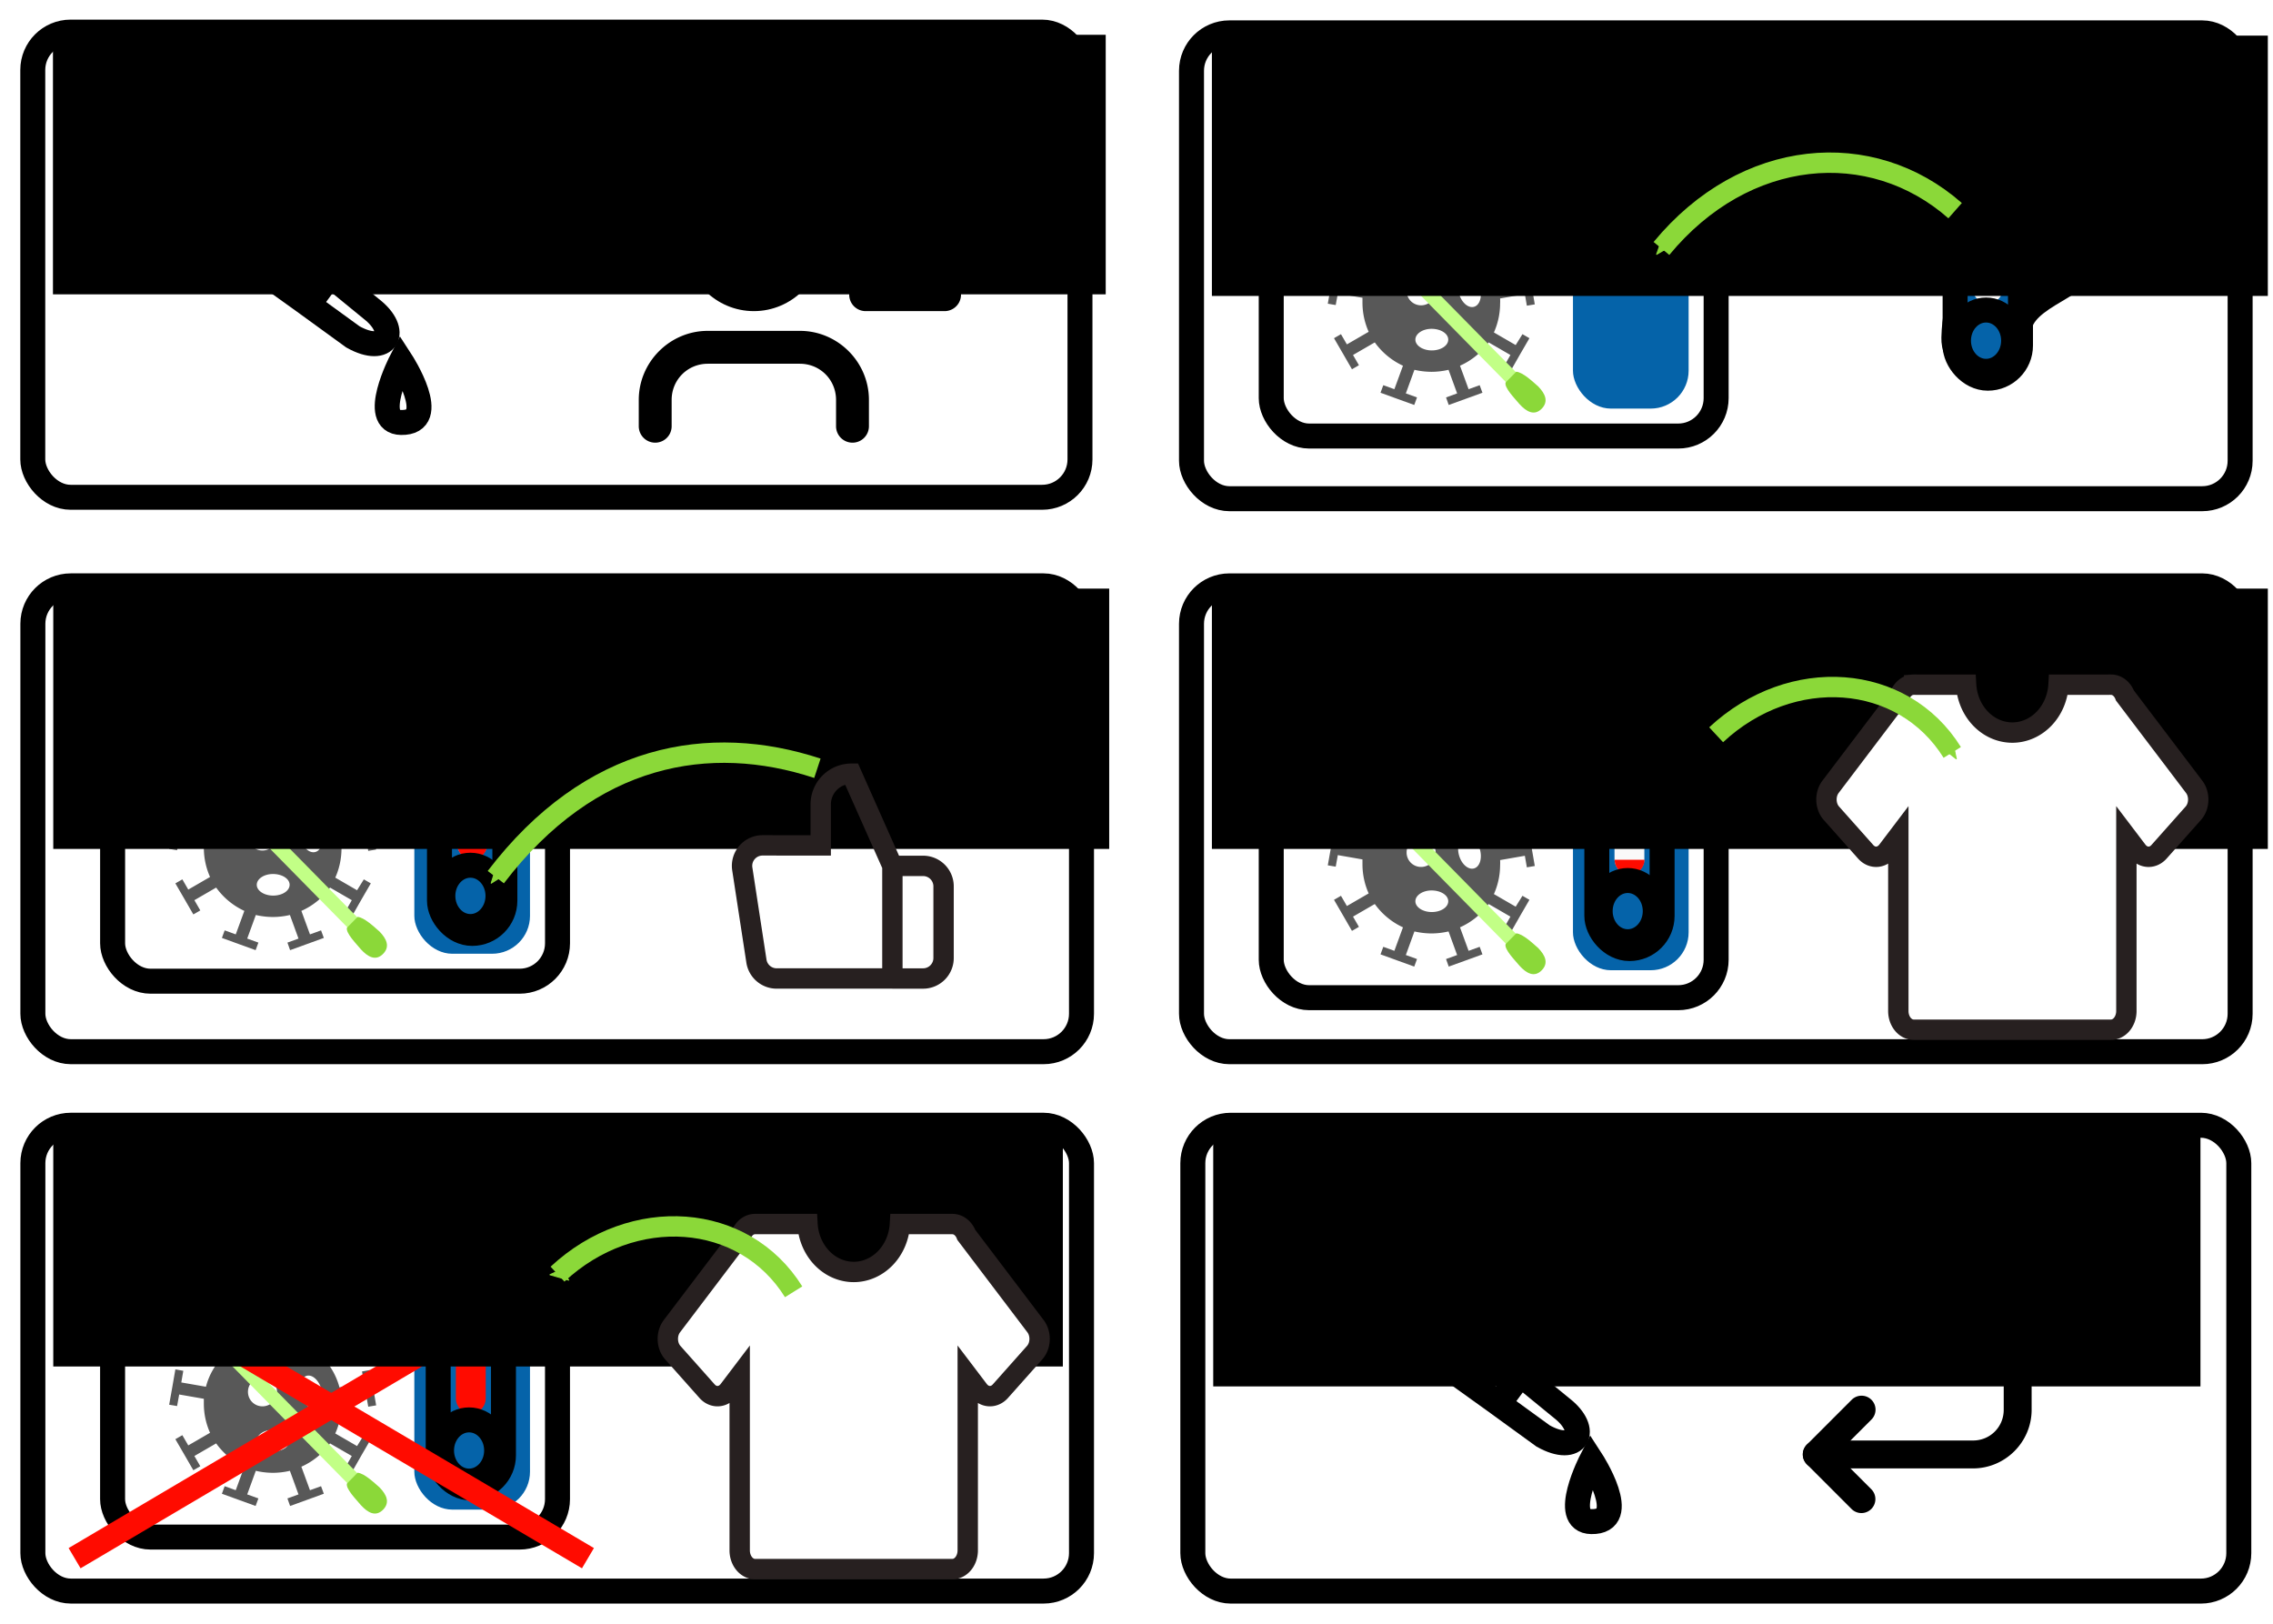 <?xml version="1.0" encoding="UTF-8" standalone="no"?>
<!-- Created with Inkscape (http://www.inkscape.org/) -->

<svg
   xmlns:dc="http://purl.org/dc/elements/1.1/"
   xmlns:cc="http://creativecommons.org/ns#"
   xmlns:rdf="http://www.w3.org/1999/02/22-rdf-syntax-ns#"
   xmlns:svg="http://www.w3.org/2000/svg"
   xmlns="http://www.w3.org/2000/svg"
   xmlns:sodipodi="http://sodipodi.sourceforge.net/DTD/sodipodi-0.dtd"
   xmlns:inkscape="http://www.inkscape.org/namespaces/inkscape"
   width="111.601mm"
   height="79.725mm"
   viewBox="0 0 111.601 79.725"
   version="1.1"
   id="svg918"
   inkscape:version="0.92.5 (2060ec1f9f, 2020-04-08)"
   sodipodi:docname="ErklaerungNoronaTest2.svg"
   inkscape:export-filename="/home/korbip/Nextcloud/Norona/design/ErklaerungNoronaTest2.png"
   inkscape:export-xdpi="200"
   inkscape:export-ydpi="200">
  <defs
     id="defs912">
    <marker
       inkscape:stockid="Arrow2Sstart"
       orient="auto"
       refY="0"
       refX="0"
       id="Arrow2Sstart"
       style="overflow:visible"
       inkscape:isstock="true">
      <path
         id="path1730"
         style="fill:#8bd839;fill-opacity:1;fill-rule:evenodd;stroke:#8bd839;stroke-width:0.625;stroke-linejoin:round;stroke-opacity:1"
         d="M 8.719,4.034 -2.207,0.016 8.719,-4.002 c -1.745,2.372 -1.735,5.617 -6e-7,8.035 z"
         transform="matrix(0.3,0,0,0.3,-0.69,0)"
         inkscape:connector-curvature="0" />
    </marker>
    <marker
       inkscape:stockid="Arrow1Sstart"
       orient="auto"
       refY="0"
       refX="0"
       id="Arrow1Sstart"
       style="overflow:visible"
       inkscape:isstock="true">
      <path
         id="path1712"
         d="M 0,0 5,-5 -12.5,0 5,5 Z"
         style="fill:#8bd839;fill-opacity:1;fill-rule:evenodd;stroke:#8bd839;stroke-width:1pt;stroke-opacity:1"
         transform="matrix(0.2,0,0,0.2,1.2,0)"
         inkscape:connector-curvature="0" />
    </marker>
    <marker
       inkscape:stockid="Arrow2Send"
       orient="auto"
       refY="0"
       refX="0"
       id="Arrow2Send"
       style="overflow:visible"
       inkscape:isstock="true">
      <path
         id="path1733"
         style="fill:#8bd839;fill-opacity:1;fill-rule:evenodd;stroke:#8bd839;stroke-width:0.625;stroke-linejoin:round;stroke-opacity:1"
         d="M 8.719,4.034 -2.207,0.016 8.719,-4.002 c -1.745,2.372 -1.735,5.617 -6e-7,8.035 z"
         transform="matrix(-0.3,0,0,-0.3,0.69,0)"
         inkscape:connector-curvature="0" />
    </marker>
    <marker
       inkscape:stockid="Arrow2Mend"
       orient="auto"
       refY="0"
       refX="0"
       id="Arrow2Mend"
       style="overflow:visible"
       inkscape:isstock="true">
      <path
         id="path1727"
         style="fill:#000000;fill-opacity:1;fill-rule:evenodd;stroke:#000000;stroke-width:0.625;stroke-linejoin:round;stroke-opacity:1"
         d="M 8.719,4.034 -2.207,0.016 8.719,-4.002 c -1.745,2.372 -1.735,5.617 -6e-7,8.035 z"
         transform="scale(-0.6)"
         inkscape:connector-curvature="0" />
    </marker>
    <marker
       inkscape:stockid="Arrow1Mend"
       orient="auto"
       refY="0"
       refX="0"
       id="Arrow1Mend"
       style="overflow:visible"
       inkscape:isstock="true">
      <path
         id="path1709"
         d="M 0,0 5,-5 -12.5,0 5,5 Z"
         style="fill:#000000;fill-opacity:1;fill-rule:evenodd;stroke:#000000;stroke-width:1pt;stroke-opacity:1"
         transform="matrix(-0.4,0,0,-0.4,-4,0)"
         inkscape:connector-curvature="0" />
    </marker>
    <marker
       inkscape:stockid="Arrow2Send"
       orient="auto"
       refY="0"
       refX="0"
       id="Arrow2Send-3"
       style="overflow:visible"
       inkscape:isstock="true">
      <path
         inkscape:connector-curvature="0"
         id="path1733-6"
         style="fill:#8bd839;fill-opacity:1;fill-rule:evenodd;stroke:#8bd839;stroke-width:0.625;stroke-linejoin:round;stroke-opacity:1"
         d="M 8.719,4.034 -2.207,0.016 8.719,-4.002 c -1.745,2.372 -1.735,5.617 -6e-7,8.035 z"
         transform="matrix(-0.3,0,0,-0.3,0.69,0)" />
    </marker>
    <marker
       inkscape:stockid="Arrow2Send"
       orient="auto"
       refY="0"
       refX="0"
       id="Arrow2Send-4"
       style="overflow:visible"
       inkscape:isstock="true">
      <path
         inkscape:connector-curvature="0"
         id="path1733-9"
         style="fill:#000000;fill-opacity:1;fill-rule:evenodd;stroke:#000000;stroke-width:0.625;stroke-linejoin:round;stroke-opacity:1"
         d="M 8.719,4.034 -2.207,0.016 8.719,-4.002 c -1.745,2.372 -1.735,5.617 -6e-7,8.035 z"
         transform="matrix(-0.3,0,0,-0.3,0.69,0)" />
    </marker>
    <marker
       inkscape:stockid="Arrow2Send"
       orient="auto"
       refY="0"
       refX="0"
       id="Arrow2Send-4-0"
       style="overflow:visible"
       inkscape:isstock="true">
      <path
         inkscape:connector-curvature="0"
         id="path1733-9-4"
         style="fill:#8bd839;fill-opacity:1;fill-rule:evenodd;stroke:#8bd839;stroke-width:0.625;stroke-linejoin:round;stroke-opacity:1"
         d="M 8.719,4.034 -2.207,0.016 8.719,-4.002 c -1.745,2.372 -1.735,5.617 -6e-7,8.035 z"
         transform="matrix(-0.3,0,0,-0.3,0.69,0)" />
    </marker>
    <marker
       inkscape:stockid="Arrow2Send"
       orient="auto"
       refY="0"
       refX="0"
       id="Arrow2Send-4-0-2"
       style="overflow:visible"
       inkscape:isstock="true">
      <path
         inkscape:connector-curvature="0"
         id="path1733-9-4-7"
         style="fill:#8bd839;fill-opacity:1;fill-rule:evenodd;stroke:#8bd839;stroke-width:0.625;stroke-linejoin:round;stroke-opacity:1"
         d="M 8.719,4.034 -2.207,0.016 8.719,-4.002 c -1.745,2.372 -1.735,5.617 -6e-7,8.035 z"
         transform="matrix(-0.3,0,0,-0.3,0.69,0)" />
    </marker>
    <marker
       inkscape:stockid="Arrow2Send"
       orient="auto"
       refY="0"
       refX="0"
       id="Arrow2Send-4-0-2-2"
       style="overflow:visible"
       inkscape:isstock="true">
      <path
         inkscape:connector-curvature="0"
         id="path1733-9-4-7-6"
         style="fill:#8bd839;fill-opacity:1;fill-rule:evenodd;stroke:#8bd839;stroke-width:0.625;stroke-linejoin:round;stroke-opacity:1"
         d="M 8.719,4.034 -2.207,0.016 8.719,-4.002 c -1.745,2.372 -1.735,5.617 -6e-7,8.035 z"
         transform="matrix(-0.3,0,0,-0.3,0.69,0)" />
    </marker>
    <marker
       inkscape:stockid="Arrow2Sstart"
       orient="auto"
       refY="0"
       refX="0"
       id="Arrow2Sstart-2"
       style="overflow:visible"
       inkscape:isstock="true">
      <path
         id="path1730-9"
         style="fill:#8bd839;fill-opacity:1;fill-rule:evenodd;stroke:#8bd839;stroke-width:0.625;stroke-linejoin:round;stroke-opacity:1"
         d="M 8.719,4.034 -2.207,0.016 8.719,-4.002 c -1.745,2.372 -1.735,5.617 -6e-7,8.035 z"
         transform="matrix(0.3,0,0,0.3,-0.69,0)"
         inkscape:connector-curvature="0" />
    </marker>
    <marker
       inkscape:stockid="Arrow2Send"
       orient="auto"
       refY="0"
       refX="0"
       id="Arrow2Send-4-0-2-1"
       style="overflow:visible"
       inkscape:isstock="true">
      <path
         inkscape:connector-curvature="0"
         id="path1733-9-4-7-2"
         style="fill:#8bd839;fill-opacity:1;fill-rule:evenodd;stroke:#8bd839;stroke-width:0.625;stroke-linejoin:round;stroke-opacity:1"
         d="M 8.719,4.034 -2.207,0.016 8.719,-4.002 c -1.745,2.372 -1.735,5.617 -6e-7,8.035 z"
         transform="matrix(-0.3,0,0,-0.3,0.69,0)" />
    </marker>
  </defs>
  <sodipodi:namedview
     id="base"
     pagecolor="#ffffff"
     bordercolor="#666666"
     borderopacity="1.0"
     inkscape:pageopacity="0.0"
     inkscape:pageshadow="2"
     inkscape:zoom="1.4"
     inkscape:cx="197.20689"
     inkscape:cy="142.08234"
     inkscape:document-units="mm"
     inkscape:current-layer="g1793"
     showgrid="false"
     showguides="true"
     inkscape:guide-bbox="true"
     inkscape:window-width="1920"
     inkscape:window-height="1029"
     inkscape:window-x="0"
     inkscape:window-y="0"
     inkscape:window-maximized="1"
     fit-margin-top="1"
     fit-margin-right="1"
     fit-margin-left="1"
     fit-margin-bottom="1" />
  <g
     inkscape:label="Layer 1"
     inkscape:groupmode="layer"
     id="layer1"
     transform="translate(-32.385,-31.152)">
    <g
       id="g14332"
       transform="translate(56.887,-25.942)">
      <g
         id="g15042"
         transform="translate(-1.837,-1.591)">
        <path
           sodipodi:nodetypes="sssssss"
           inkscape:connector-curvature="0"
           id="rect1234-7"
           d="m 78.33,69.875 c 0.889,0 1.886,0.761 1.605,1.605 -0.468,1.404 -3.767,1.802 -3.458,3.788 0.136,0.879 -0.716,1.605 -1.605,1.605 -0.889,0 -1.628,-0.716 -1.605,-1.605 0.104,-3.952 2.609,-3.561 3.407,-4.492 0.579,-0.675 0.767,-0.901 1.656,-0.901 z"
           style="opacity:1;fill:none;fill-opacity:1;stroke:#000000;stroke-width:1.227;stroke-miterlimit:4;stroke-dasharray:none;stroke-dashoffset:1.512;stroke-opacity:1" />
        <rect
           ry="1.605"
           y="69.027"
           x="73.328"
           height="8.225"
           width="3.21"
           id="rect1234"
           style="opacity:1;fill:#0563a9;fill-opacity:1;stroke:#000000;stroke-width:1.227;stroke-miterlimit:4;stroke-dasharray:none;stroke-dashoffset:1.512;stroke-opacity:1" />
        <rect
           ry="0.234"
           y="70.617"
           x="74.697"
           height="2.472"
           width="0.468"
           id="rect1641"
           style="opacity:1;fill:#0563a9;fill-opacity:1;stroke:#fafafa;stroke-width:1;stroke-miterlimit:4;stroke-dasharray:none;stroke-dashoffset:0;stroke-opacity:1" />
        <ellipse
           ry="1.505"
           rx="1.354"
           cy="75.41"
           cx="74.847"
           id="path1236"
           style="opacity:1;fill:#0563a9;fill-opacity:1;stroke:#000000;stroke-width:1.227;stroke-miterlimit:4;stroke-dasharray:none;stroke-dashoffset:1.512;stroke-opacity:1" />
      </g>
      <rect
         style="opacity:1;fill:#ffffff;fill-opacity:1;stroke:#000000;stroke-width:1.227;stroke-miterlimit:4;stroke-dasharray:none;stroke-dashoffset:1.512;stroke-opacity:1"
         id="rect1180"
         width="21.844"
         height="12.908"
         x="37.914"
         y="65.593"
         ry="1.861" />
      <g
         style="display:inline;stroke-width:2.616;stroke-miterlimit:4;stroke-dasharray:none"
         id="g2868-15-8-6-4-8"
         transform="matrix(0.469,0,0,0.469,-191.379,-156.856)">
        <g
           style="stroke-width:2.616;stroke-miterlimit:4;stroke-dasharray:none"
           id="g3660-1-3-5-5-2"
           transform="translate(2.336,12.401)">
          <g
             style="stroke-width:2.616;stroke-miterlimit:4;stroke-dasharray:none"
             id="g5951-5-0-1-8">
            <path
               inkscape:connector-curvature="0"
               class="cls-14"
               d="m 512.152,479.903 -2.28,-1.32 a 7.5,7.5 0 0 0 0.65,-3 5.33,5.33 0 0 0 0,-0.56 l 2.59,-0.45 0.21,1.21 0.83,-0.14 -0.32,-1.85 -0.33,-1.85 -0.83,0.15 0.21,1.22 -2.57,0.45 a 7.25,7.25 0 0 0 -2,-3.38 l 1.68,-2 0.95,0.8 0.54,-0.65 -1.43,-1.2 -1.44,-1.21 -0.54,0.65 0.94,0.79 -1.69,2 a 7.34,7.34 0 0 0 -3.38,-1.19 v -2.7 h 1.23 v -0.85 h -3.75 v 0.85 h 1.24 v 2.63 a 7.33,7.33 0 0 0 -3.39,1.19 l -1.69,-2 0.95,-0.79 -0.55,-0.65 -1.43,1.21 -1.44,1.2 0.54,0.65 1,-0.8 1.68,2 a 7.15,7.15 0 0 0 -2,3.38 l -2.58,-0.45 0.21,-1.22 -0.83,-0.15 -0.32,1.85 -0.33,1.85 0.83,0.14 0.22,-1.21 2.58,0.45 c 0,0.19 0,0.38 0,0.56 a 7.5,7.5 0 0 0 0.65,3 l -2.28,1.32 -0.62,-1.07 -0.73,0.42 0.94,1.62 0.94,1.63 0.73,-0.42 -0.62,-1.07 2.28,-1.32 a 7.52,7.52 0 0 0 2.95,2.44 l -0.9,2.46 -1.16,-0.42 -0.29,0.79 1.76,0.64 1.77,0.64 0.29,-0.79 -1.17,-0.42 0.9,-2.47 v 0 a 8.12,8.12 0 0 0 1.79,0.21 8,8 0 0 0 1.78,-0.21 l 0.9,2.47 -1.16,0.42 0.28,0.79 1.77,-0.64 1.76,-0.64 -0.29,-0.79 -1.16,0.42 -0.9,-2.46 a 7.38,7.38 0 0 0 3,-2.44 l 2.28,1.32 -0.61,1.07 0.73,0.42 0.93,-1.63 0.94,-1.62 -0.73,-0.42 z m -11.42,-5.66 a 1.52,1.52 0 1 1 1.52,1.5 1.51,1.51 0 0 1 -1.52,-1.5 z m 2.64,6.22 c -0.95,0 -1.72,-0.51 -1.72,-1.13 0,-0.62 0.77,-1.14 1.72,-1.13 0.95,0.01 1.72,0.5 1.72,1.13 0,0.63 -0.77,1.13 -1.72,1.13 z m 4.43,-4.57 c -0.6,0.18 -1.3,-0.42 -1.57,-1.33 -0.27,-0.91 0,-1.79 0.6,-2 0.6,-0.21 1.3,0.42 1.57,1.33 0.27,0.91 0,1.83 -0.6,2 z"
               id="path1756-1-29-6-8-7-5"
               style="fill:#585858;fill-opacity:1;stroke-width:2.616;stroke-miterlimit:4;stroke-dasharray:none" />
            <g
               style="stroke-width:2.161;stroke-miterlimit:4;stroke-dasharray:none"
               transform="matrix(0.863,-0.849,0.849,0.863,-358.203,472.533)"
               id="g3350-5-1-5-8">
              <rect
                 style="opacity:1;fill:#c2ff86;fill-opacity:1;stroke:none;stroke-width:2.161;stroke-miterlimit:4;stroke-dasharray:none;stroke-dashoffset:1.512;stroke-opacity:0.438"
                 id="rect3249-9-2-7-0"
                 width="1.221"
                 height="19.963"
                 x="505.39"
                 y="490.557" />
              <path
                 style="fill:#8bd839;fill-opacity:1;stroke-width:2.161;stroke-miterlimit:4;stroke-dasharray:none"
                 d="m 505.35,510.228 c -0.419,0.226 -0.404,1.587 -0.457,2.184 -0.032,0.868 0.174,1.654 1.122,1.621 0.853,-0.031 1.096,-0.719 1.104,-1.586 -0.048,-0.586 -0.078,-1.793 -0.463,-2.238 -0.226,0.011 -0.607,0.006 -0.719,0.013"
                 class="cls-38"
                 data-name="path820-4"
                 id="path820-4-9-7-0-6-3-9-2-1-8"
                 inkscape:connector-curvature="0"
                 sodipodi:nodetypes="cccccc" />
              <path
                 style="fill:#8bd839;fill-opacity:1;stroke-width:2.161;stroke-miterlimit:4;stroke-dasharray:none"
                 d="m 505.417,491.965 c -0.419,-0.226 -0.404,-1.587 -0.457,-2.184 -0.032,-0.868 0.174,-1.654 1.122,-1.621 0.853,0.031 1.096,0.719 1.104,1.586 -0.048,0.586 -0.078,1.793 -0.463,2.238 -0.226,-0.011 -0.607,-0.006 -0.719,-0.013"
                 class="cls-38"
                 data-name="path820-4"
                 id="path820-4-9-7-0-6-3-3-0-6-6-6"
                 inkscape:connector-curvature="0"
                 sodipodi:nodetypes="cccccc" />
            </g>
          </g>
        </g>
      </g>
      <rect
         ry="1.861"
         y="66.93"
         x="52.728"
         height="10.223"
         width="5.679"
         id="rect1667"
         style="opacity:1;fill:#0563a9;fill-opacity:1;stroke:none;stroke-width:1;stroke-miterlimit:4;stroke-dasharray:none;stroke-dashoffset:0;stroke-opacity:1" />
      <rect
         ry="1.861"
         y="58.708"
         x="33.999"
         height="22.869"
         width="51.486"
         id="rect815-8-3"
         style="opacity:1;fill:none;fill-opacity:1;stroke:#000000;stroke-width:1.227;stroke-miterlimit:4;stroke-dasharray:none;stroke-dashoffset:1.512;stroke-opacity:1" />
      <flowRoot
         xml:space="preserve"
         id="flowRoot1033-9-5"
         style="font-style:normal;font-variant:normal;font-weight:normal;font-stretch:normal;font-size:16px;line-height:1;font-family:'Futura Md BT';-inkscape-font-specification:'Futura Md BT';letter-spacing:0px;word-spacing:0px;fill:#000000;fill-opacity:1;stroke:none;stroke-width:4.625;stroke-miterlimit:4;stroke-dasharray:none"
         transform="matrix(0.265,0,0,0.265,29.378,57.503)"><flowRegion
           id="flowRegion1035-1-6"
           style="font-style:normal;font-variant:normal;font-weight:normal;font-stretch:normal;line-height:1;font-family:'Futura Md BT';-inkscape-font-specification:'Futura Md BT'"><rect
             id="rect1037-5-2"
             width="195.64"
             height="48.226"
             x="21.217"
             y="5.055"
             style="font-style:normal;font-variant:normal;font-weight:normal;font-stretch:normal;line-height:1;font-family:'Futura Md BT';-inkscape-font-specification:'Futura Md BT'" /></flowRegion><flowPara
           id="flowPara1041-4-9"
           style="font-size:13.333px;line-height:1"><flowSpan
             id="flowSpan1045-9-1"
             style="font-size:10.667px;line-height:1">2. Strip aufkleben</flowSpan></flowPara></flowRoot>      <path
         style="fill:none;stroke:#8bd839;stroke-width:1;stroke-linecap:butt;stroke-linejoin:miter;stroke-miterlimit:4;stroke-dasharray:none;stroke-opacity:1;marker-end:url(#Arrow2Send)"
         d="M 71.491,67.436 C 67.371,63.81 61.171,64.326 57.073,69.292"
         id="path1698"
         inkscape:connector-curvature="0"
         sodipodi:nodetypes="cc" />
    </g>
    <g
       id="g14355"
       transform="translate(-3.4600262e-8,-26.135)">
      <rect
         style="opacity:1;fill:#ffffff;fill-opacity:1;stroke:#000000;stroke-width:1.227;stroke-miterlimit:4;stroke-dasharray:none;stroke-dashoffset:1.512;stroke-opacity:1"
         id="rect1180-3"
         width="21.844"
         height="12.908"
         x="37.914"
         y="92.55"
         ry="1.861" />
      <g
         transform="matrix(0.469,0,0,0.469,-190.283,-124.082)"
         id="g3660-1-3-5-5-2-1"
         style="stroke-width:2.616;stroke-miterlimit:4;stroke-dasharray:none">
        <g
           id="g5951-5-0-1-8-8"
           style="stroke-width:2.616;stroke-miterlimit:4;stroke-dasharray:none">
          <path
             style="fill:#585858;fill-opacity:1;stroke-width:2.616;stroke-miterlimit:4;stroke-dasharray:none"
             id="path1756-1-29-6-8-7-5-7"
             d="m 512.152,479.903 -2.28,-1.32 a 7.5,7.5 0 0 0 0.65,-3 5.33,5.33 0 0 0 0,-0.56 l 2.59,-0.45 0.21,1.21 0.83,-0.14 -0.32,-1.85 -0.33,-1.85 -0.83,0.15 0.21,1.22 -2.57,0.45 a 7.25,7.25 0 0 0 -2,-3.38 l 1.68,-2 0.95,0.8 0.54,-0.65 -1.43,-1.2 -1.44,-1.21 -0.54,0.65 0.94,0.79 -1.69,2 a 7.34,7.34 0 0 0 -3.38,-1.19 v -2.7 h 1.23 v -0.85 h -3.75 v 0.85 h 1.24 v 2.63 a 7.33,7.33 0 0 0 -3.39,1.19 l -1.69,-2 0.95,-0.79 -0.55,-0.65 -1.43,1.21 -1.44,1.2 0.54,0.65 1,-0.8 1.68,2 a 7.15,7.15 0 0 0 -2,3.38 l -2.58,-0.45 0.21,-1.22 -0.83,-0.15 -0.32,1.85 -0.33,1.85 0.83,0.14 0.22,-1.21 2.58,0.45 c 0,0.19 0,0.38 0,0.56 a 7.5,7.5 0 0 0 0.65,3 l -2.28,1.32 -0.62,-1.07 -0.73,0.42 0.94,1.62 0.94,1.63 0.73,-0.42 -0.62,-1.07 2.28,-1.32 a 7.52,7.52 0 0 0 2.95,2.44 l -0.9,2.46 -1.16,-0.42 -0.29,0.79 1.76,0.64 1.77,0.64 0.29,-0.79 -1.17,-0.42 0.9,-2.47 v 0 a 8.12,8.12 0 0 0 1.79,0.21 8,8 0 0 0 1.78,-0.21 l 0.9,2.47 -1.16,0.42 0.28,0.79 1.77,-0.64 1.76,-0.64 -0.29,-0.79 -1.16,0.42 -0.9,-2.46 a 7.38,7.38 0 0 0 3,-2.44 l 2.28,1.32 -0.61,1.07 0.73,0.42 0.93,-1.63 0.94,-1.62 -0.73,-0.42 z m -11.42,-5.66 a 1.52,1.52 0 1 1 1.52,1.5 1.51,1.51 0 0 1 -1.52,-1.5 z m 2.64,6.22 c -0.95,0 -1.72,-0.51 -1.72,-1.13 0,-0.62 0.77,-1.14 1.72,-1.13 0.95,0.01 1.72,0.5 1.72,1.13 0,0.63 -0.77,1.13 -1.72,1.13 z m 4.43,-4.57 c -0.6,0.18 -1.3,-0.42 -1.57,-1.33 -0.27,-0.91 0,-1.79 0.6,-2 0.6,-0.21 1.3,0.42 1.57,1.33 0.27,0.91 0,1.83 -0.6,2 z"
             class="cls-14"
             inkscape:connector-curvature="0" />
          <g
             id="g3350-5-1-5-8-9"
             transform="matrix(0.863,-0.849,0.849,0.863,-358.203,472.533)"
             style="stroke-width:2.161;stroke-miterlimit:4;stroke-dasharray:none">
            <rect
               y="490.557"
               x="505.39"
               height="19.963"
               width="1.221"
               id="rect3249-9-2-7-0-2"
               style="opacity:1;fill:#c2ff86;fill-opacity:1;stroke:none;stroke-width:2.161;stroke-miterlimit:4;stroke-dasharray:none;stroke-dashoffset:1.512;stroke-opacity:0.438" />
            <path
               sodipodi:nodetypes="cccccc"
               inkscape:connector-curvature="0"
               id="path820-4-9-7-0-6-3-9-2-1-8-0"
               data-name="path820-4"
               class="cls-38"
               d="m 505.35,510.228 c -0.419,0.226 -0.404,1.587 -0.457,2.184 -0.032,0.868 0.174,1.654 1.122,1.621 0.853,-0.031 1.096,-0.719 1.104,-1.586 -0.048,-0.586 -0.078,-1.793 -0.463,-2.238 -0.226,0.011 -0.607,0.006 -0.719,0.013"
               style="fill:#8bd839;fill-opacity:1;stroke-width:2.161;stroke-miterlimit:4;stroke-dasharray:none" />
            <path
               sodipodi:nodetypes="cccccc"
               inkscape:connector-curvature="0"
               id="path820-4-9-7-0-6-3-3-0-6-6-6-2"
               data-name="path820-4"
               class="cls-38"
               d="m 505.417,491.965 c -0.419,-0.226 -0.404,-1.587 -0.457,-2.184 -0.032,-0.868 0.174,-1.654 1.122,-1.621 0.853,0.031 1.096,0.719 1.104,1.586 -0.048,0.586 -0.078,1.793 -0.463,2.238 -0.226,-0.011 -0.607,-0.006 -0.719,-0.013"
               style="fill:#8bd839;fill-opacity:1;stroke-width:2.161;stroke-miterlimit:4;stroke-dasharray:none" />
          </g>
        </g>
      </g>
      <rect
         ry="1.861"
         y="93.887"
         x="52.728"
         height="10.223"
         width="5.679"
         id="rect1667-9"
         style="opacity:1;fill:#0563a9;fill-opacity:1;stroke:none;stroke-width:1;stroke-miterlimit:4;stroke-dasharray:none;stroke-dashoffset:0;stroke-opacity:1" />
      <path
         style="opacity:1;fill:#0563a9;fill-opacity:1;stroke:#fafafa;stroke-width:1;stroke-miterlimit:4;stroke-dasharray:none;stroke-dashoffset:0;stroke-opacity:1"
         d="m 55.566,96.476 c 0.13,0 0.234,0.104 0.234,0.234 v 2.005 c 0,0.13 -0.104,0.234 -0.234,0.234 -0.13,0 -0.234,-0.104 -0.234,-0.234 v -2.005 c 0,-0.13 0.104,-0.234 0.234,-0.234 z"
         id="rect1641-4"
         inkscape:connector-curvature="0" />
      <rect
         style="opacity:1;fill:none;fill-opacity:1;stroke:#000000;stroke-width:1.227;stroke-miterlimit:4;stroke-dasharray:none;stroke-dashoffset:1.512;stroke-opacity:1"
         id="rect1234-9"
         width="3.21"
         height="8.225"
         x="53.963"
         y="94.886"
         ry="1.605" />
      <path
         style="color:#000000;font-style:normal;font-variant:normal;font-weight:normal;font-stretch:normal;font-size:medium;line-height:normal;font-family:sans-serif;font-variant-ligatures:normal;font-variant-position:normal;font-variant-caps:normal;font-variant-numeric:normal;font-variant-alternates:normal;font-feature-settings:normal;text-indent:0;text-align:start;text-decoration:none;text-decoration-line:none;text-decoration-style:solid;text-decoration-color:#000000;letter-spacing:normal;word-spacing:normal;text-transform:none;writing-mode:lr-tb;direction:ltr;text-orientation:mixed;dominant-baseline:auto;baseline-shift:baseline;text-anchor:start;white-space:normal;shape-padding:0;clip-rule:nonzero;display:inline;overflow:visible;visibility:visible;opacity:1;isolation:auto;mix-blend-mode:normal;color-interpolation:sRGB;color-interpolation-filters:linearRGB;solid-color:#000000;solid-opacity:1;vector-effect:none;fill:#ff0b00;fill-opacity:1;fill-rule:nonzero;stroke:none;stroke-width:1;stroke-linecap:butt;stroke-linejoin:miter;stroke-miterlimit:4;stroke-dasharray:none;stroke-dashoffset:0;stroke-opacity:1;color-rendering:auto;image-rendering:auto;shape-rendering:auto;text-rendering:auto;enable-background:accumulate"
         d="m 54.838,98.745 c 0,0.398 0.336,0.734 0.734,0.734 0.398,0 0.734,-0.336 0.734,-0.734 -1.468,0 0,0 -1.468,0 z"
         id="rect1641-4-4"
         inkscape:connector-curvature="0"
         sodipodi:nodetypes="cscc" />
      <ellipse
         style="opacity:1;fill:#0563a9;fill-opacity:1;stroke:#000000;stroke-width:1.227;stroke-miterlimit:4;stroke-dasharray:none;stroke-dashoffset:1.512;stroke-opacity:1"
         id="path1236-7"
         cx="55.482"
         cy="101.269"
         rx="1.354"
         ry="1.505" />
      <rect
         ry="1.861"
         y="86.049"
         x="33.999"
         height="22.869"
         width="51.486"
         id="rect815-8-3-7"
         style="opacity:1;fill:none;fill-opacity:1;stroke:#000000;stroke-width:1.227;stroke-miterlimit:4;stroke-dasharray:none;stroke-dashoffset:1.512;stroke-opacity:1" />
      <flowRoot
         xml:space="preserve"
         id="flowRoot1033-9-5-3"
         style="font-style:normal;font-variant:normal;font-weight:normal;font-stretch:normal;font-size:16px;line-height:1;font-family:'Futura Md BT';-inkscape-font-specification:'Futura Md BT';letter-spacing:0px;word-spacing:0px;fill:#000000;fill-opacity:1;stroke:none;stroke-width:4.625;stroke-miterlimit:4;stroke-dasharray:none"
         transform="matrix(0.265,0,0,0.265,29.378,84.844)"><flowRegion
           id="flowRegion1035-1-6-6"
           style="font-style:normal;font-variant:normal;font-weight:normal;font-stretch:normal;line-height:1;font-family:'Futura Md BT';-inkscape-font-specification:'Futura Md BT'"><rect
             id="rect1037-5-2-1"
             width="195.64"
             height="48.226"
             x="21.217"
             y="5.055"
             style="font-style:normal;font-variant:normal;font-weight:normal;font-stretch:normal;line-height:1;font-family:'Futura Md BT';-inkscape-font-specification:'Futura Md BT'" /></flowRegion><flowPara
           id="flowPara1041-4-9-2"
           style="font-size:13.333px;line-height:1"><flowSpan
             id="flowSpan1045-9-1-9"
             style="font-size:10.667px;line-height:1">3. Durch festes Drücken aktivieren</flowSpan></flowPara></flowRoot>      <path
         style="fill:none;stroke:#8bd839;stroke-width:1;stroke-linecap:butt;stroke-linejoin:miter;stroke-miterlimit:4;stroke-dasharray:none;stroke-opacity:1;marker-end:url(#Arrow2Send-4-0)"
         d="M 72.518,95.004 C 67.232,93.267 61.382,94.255 56.728,100.349"
         id="path1698-5"
         inkscape:connector-curvature="0"
         sodipodi:nodetypes="cc" />
      <path
         style="fill:none;stroke:#272020;stroke-width:1;stroke-miterlimit:4;stroke-dasharray:none;stroke-opacity:1"
         inkscape:connector-curvature="0"
         d="m 72.681,98.79 v -2.011 a 1.508,1.508 0 0 1 1.508,-1.508 l 2.011,4.524 v 5.529 H 70.529 a 1.005,1.005 0 0 1 -1.005,-0.855 l -0.694,-4.524 a 1.005,1.005 0 0 1 1.005,-1.156 z m 3.519,6.535 h 1.508 a 1.005,1.005 0 0 0 1.005,-1.005 v -3.519 a 1.005,1.005 0 0 0 -1.005,-1.005 h -1.508"
         id="path2" />
    </g>
    <g
       id="g14303"
       transform="translate(0,0.444)">
      <g
         transform="matrix(0.265,0,0,0.265,54.565,3.623)"
         id="g1526"
         style="stroke-width:4.625;stroke-miterlimit:4;stroke-dasharray:none">
        <path
           inkscape:connector-curvature="0"
           id="path2-6"
           d="m 47.445,163.502 c -7.03,0 -12.794,5.764 -12.794,12.794 v 4.874 a 3.046,3.046 0 1 0 6.092,0 v -4.874 c 0,-3.737 2.964,-6.701 6.701,-6.701 h 17.058 c 3.737,0 6.701,2.964 6.701,6.701 v 4.874 a 3.046,3.046 0 1 0 6.092,0 v -4.874 c 0,-7.03 -5.764,-12.794 -12.794,-12.794 z"
           style="color:#000000;font-style:normal;font-variant:normal;font-weight:normal;font-stretch:normal;font-size:medium;line-height:normal;font-family:sans-serif;font-variant-ligatures:normal;font-variant-position:normal;font-variant-caps:normal;font-variant-numeric:normal;font-variant-alternates:normal;font-feature-settings:normal;text-indent:0;text-align:start;text-decoration:none;text-decoration-line:none;text-decoration-style:solid;text-decoration-color:#000000;letter-spacing:normal;word-spacing:normal;text-transform:none;writing-mode:lr-tb;direction:ltr;text-orientation:mixed;dominant-baseline:auto;baseline-shift:baseline;text-anchor:start;white-space:normal;shape-padding:0;clip-rule:nonzero;display:inline;overflow:visible;visibility:visible;opacity:1;isolation:auto;mix-blend-mode:normal;color-interpolation:sRGB;color-interpolation-filters:linearRGB;solid-color:#000000;solid-opacity:1;vector-effect:none;fill:#000000;fill-opacity:1;fill-rule:nonzero;stroke:none;stroke-width:4.625;stroke-linecap:butt;stroke-linejoin:miter;stroke-miterlimit:4;stroke-dasharray:none;stroke-dashoffset:0;stroke-opacity:1;color-rendering:auto;image-rendering:auto;shape-rendering:auto;text-rendering:auto;enable-background:accumulate" />
        <path
           inkscape:connector-curvature="0"
           id="circle4-8"
           d="m 55.974,134.259 c -7.03,0 -12.794,5.764 -12.794,12.794 0,7.03 5.764,12.794 12.794,12.794 7.03,0 12.794,-5.764 12.794,-12.794 0,-7.03 -5.764,-12.794 -12.794,-12.794 z m 0,6.092 c 3.737,0 6.701,2.964 6.701,6.702 0,3.737 -2.964,6.701 -6.701,6.701 -3.737,0 -6.701,-2.964 -6.701,-6.701 0,-3.737 2.964,-6.702 6.701,-6.702 z"
           style="color:#000000;font-style:normal;font-variant:normal;font-weight:normal;font-stretch:normal;font-size:medium;line-height:normal;font-family:sans-serif;font-variant-ligatures:normal;font-variant-position:normal;font-variant-caps:normal;font-variant-numeric:normal;font-variant-alternates:normal;font-feature-settings:normal;text-indent:0;text-align:start;text-decoration:none;text-decoration-line:none;text-decoration-style:solid;text-decoration-color:#000000;letter-spacing:normal;word-spacing:normal;text-transform:none;writing-mode:lr-tb;direction:ltr;text-orientation:mixed;dominant-baseline:auto;baseline-shift:baseline;text-anchor:start;white-space:normal;shape-padding:0;clip-rule:nonzero;display:inline;overflow:visible;visibility:visible;opacity:1;isolation:auto;mix-blend-mode:normal;color-interpolation:sRGB;color-interpolation-filters:linearRGB;solid-color:#000000;solid-opacity:1;vector-effect:none;fill:#000000;fill-opacity:1;fill-rule:nonzero;stroke:none;stroke-width:4.625;stroke-linecap:butt;stroke-linejoin:miter;stroke-miterlimit:4;stroke-dasharray:none;stroke-dashoffset:0;stroke-opacity:1;color-rendering:auto;image-rendering:auto;shape-rendering:auto;text-rendering:auto;enable-background:accumulate" />
        <path
           inkscape:connector-curvature="0"
           id="line6"
           d="m 76.688,153.754 a 3.046,3.046 0 1 0 0,6.092 h 14.621 a 3.046,3.046 0 1 0 0,-6.092 z"
           style="color:#000000;font-style:normal;font-variant:normal;font-weight:normal;font-stretch:normal;font-size:medium;line-height:normal;font-family:sans-serif;font-variant-ligatures:normal;font-variant-position:normal;font-variant-caps:normal;font-variant-numeric:normal;font-variant-alternates:normal;font-feature-settings:normal;text-indent:0;text-align:start;text-decoration:none;text-decoration-line:none;text-decoration-style:solid;text-decoration-color:#000000;letter-spacing:normal;word-spacing:normal;text-transform:none;writing-mode:lr-tb;direction:ltr;text-orientation:mixed;dominant-baseline:auto;baseline-shift:baseline;text-anchor:start;white-space:normal;shape-padding:0;clip-rule:nonzero;display:inline;overflow:visible;visibility:visible;opacity:1;isolation:auto;mix-blend-mode:normal;color-interpolation:sRGB;color-interpolation-filters:linearRGB;solid-color:#000000;solid-opacity:1;vector-effect:none;fill:#000000;fill-opacity:1;fill-rule:nonzero;stroke:none;stroke-width:4.625;stroke-linecap:butt;stroke-linejoin:miter;stroke-miterlimit:4;stroke-dasharray:none;stroke-dashoffset:0;stroke-opacity:1;color-rendering:auto;image-rendering:auto;shape-rendering:auto;text-rendering:auto;enable-background:accumulate" />
      </g>
      <g
         id="g8162"
         transform="matrix(0.265,0,0,0.265,30.807,4.415)"
         style="stroke-width:4.625;stroke-miterlimit:4;stroke-dasharray:none">
        <rect
           style="opacity:1;fill:none;fill-opacity:1;stroke:#000000;stroke-width:4.625;stroke-miterlimit:4;stroke-dasharray:none;stroke-dashoffset:1.512;stroke-opacity:1"
           id="rect815-8"
           width="194.023"
           height="86.179"
           x="12.028"
           y="105.166"
           ry="7.011" />
        <flowRoot
           transform="matrix(0.997,0,0,0.997,-5.387,100.625)"
           style="font-style:normal;font-variant:normal;font-weight:normal;font-stretch:normal;font-size:16px;line-height:1;font-family:'Futura Md BT';-inkscape-font-specification:'Futura Md BT';letter-spacing:0px;word-spacing:0px;fill:#000000;fill-opacity:1;stroke:none;stroke-width:4.625;stroke-miterlimit:4;stroke-dasharray:none"
           id="flowRoot1033-9"
           xml:space="preserve"><flowRegion
             style="font-style:normal;font-variant:normal;font-weight:normal;font-stretch:normal;line-height:1;font-family:'Futura Md BT';-inkscape-font-specification:'Futura Md BT'"
             id="flowRegion1035-1"><rect
               style="font-style:normal;font-variant:normal;font-weight:normal;font-stretch:normal;line-height:1;font-family:'Futura Md BT';-inkscape-font-specification:'Futura Md BT'"
               y="5.055"
               x="21.217"
               height="48.226"
               width="195.64"
               id="rect1037-5" /></flowRegion><flowPara
             style="font-size:13.333px;line-height:1"
             id="flowPara1041-4"><flowSpan
               style="font-size:10.667px;line-height:1"
               id="flowSpan1045-9">1. Negatives Schnelltestergebnis</flowSpan></flowPara></flowRoot>      </g>
      <g
         style="fill:none;stroke:#000000;stroke-width:2.275;stroke-miterlimit:4;stroke-dasharray:none;stroke-opacity:1"
         id="g828-5"
         transform="matrix(0.539,0,0,0.539,40.955,38.846)">
        <path
           style="fill:none;stroke:#000000;stroke-width:2.275;stroke-miterlimit:4;stroke-dasharray:none;stroke-opacity:1"
           d="m 7.068,8.964 4.686,3.359 4.492,3.261 c 3.101,1.741 4.303,-0.522 1.664,-2.557 L 13.904,9.75 9.512,6.156 C 8.017,2.075 5.176,-0.61 2.459,2.913 -0.259,6.435 2.275,8.658 7.068,8.964 Z"
           id="path2-7"
           inkscape:connector-curvature="0"
           sodipodi:nodetypes="ccccccsc" />
        <path
           style="fill:none;stroke:#000000;stroke-width:2.275;stroke-miterlimit:4;stroke-dasharray:none;stroke-opacity:1"
           d="m 20.641,17.805 c 0,0 -2.854,5.527 -0.003,5.577 3.667,0.065 0.003,-5.577 0.003,-5.577 z"
           id="path2-3"
           inkscape:connector-curvature="0"
           sodipodi:nodetypes="csc" />
        <path
           style="fill:none;stroke:#000000;stroke-width:2.275;stroke-linecap:butt;stroke-linejoin:miter;stroke-miterlimit:4;stroke-dasharray:none;stroke-opacity:1"
           d="m 14.136,10.042 -1.932,2.619 v 0"
           id="path816"
           inkscape:connector-curvature="0" />
      </g>
    </g>
    <g
       id="g1761"
       transform="translate(-1.7930908e-6,27.381)">
      <g
         transform="translate(56.887,-81.431)"
         id="g14386"
         style="stroke-width:4.625;stroke-miterlimit:4;stroke-dasharray:none">
        <rect
           ry="1.861"
           y="121.274"
           x="37.914"
           height="12.908"
           width="21.844"
           id="rect1180-3-0"
           style="opacity:1;fill:#ffffff;fill-opacity:1;stroke:#000000;stroke-width:1.227;stroke-miterlimit:4;stroke-dasharray:none;stroke-dashoffset:1.512;stroke-opacity:1" />
        <g
           transform="matrix(0.469,0,0,0.469,-191.379,-101.176)"
           id="g2868-15-8-6-4-8-6-0"
           style="display:inline;stroke-width:2.616;stroke-miterlimit:4;stroke-dasharray:none">
          <g
             transform="translate(2.336,12.401)"
             id="g3660-1-3-5-5-2-1-3"
             style="stroke-width:2.616;stroke-miterlimit:4;stroke-dasharray:none">
            <g
               id="g5951-5-0-1-8-8-6"
               style="stroke-width:2.616;stroke-miterlimit:4;stroke-dasharray:none">
              <path
                 style="fill:#585858;fill-opacity:1;stroke-width:2.616;stroke-miterlimit:4;stroke-dasharray:none"
                 id="path1756-1-29-6-8-7-5-7-1"
                 d="m 512.152,479.903 -2.28,-1.32 a 7.5,7.5 0 0 0 0.65,-3 5.33,5.33 0 0 0 0,-0.56 l 2.59,-0.45 0.21,1.21 0.83,-0.14 -0.32,-1.85 -0.33,-1.85 -0.83,0.15 0.21,1.22 -2.57,0.45 a 7.25,7.25 0 0 0 -2,-3.38 l 1.68,-2 0.95,0.8 0.54,-0.65 -1.43,-1.2 -1.44,-1.21 -0.54,0.65 0.94,0.79 -1.69,2 a 7.34,7.34 0 0 0 -3.38,-1.19 v -2.7 h 1.23 v -0.85 h -3.75 v 0.85 h 1.24 v 2.63 a 7.33,7.33 0 0 0 -3.39,1.19 l -1.69,-2 0.95,-0.79 -0.55,-0.65 -1.43,1.21 -1.44,1.2 0.54,0.65 1,-0.8 1.68,2 a 7.15,7.15 0 0 0 -2,3.38 l -2.58,-0.45 0.21,-1.22 -0.83,-0.15 -0.32,1.85 -0.33,1.85 0.83,0.14 0.22,-1.21 2.58,0.45 c 0,0.19 0,0.38 0,0.56 a 7.5,7.5 0 0 0 0.65,3 l -2.28,1.32 -0.62,-1.07 -0.73,0.42 0.94,1.62 0.94,1.63 0.73,-0.42 -0.62,-1.07 2.28,-1.32 a 7.52,7.52 0 0 0 2.95,2.44 l -0.9,2.46 -1.16,-0.42 -0.29,0.79 1.76,0.64 1.77,0.64 0.29,-0.79 -1.17,-0.42 0.9,-2.47 v 0 a 8.12,8.12 0 0 0 1.79,0.21 8,8 0 0 0 1.78,-0.21 l 0.9,2.47 -1.16,0.42 0.28,0.79 1.77,-0.64 1.76,-0.64 -0.29,-0.79 -1.16,0.42 -0.9,-2.46 a 7.38,7.38 0 0 0 3,-2.44 l 2.28,1.32 -0.61,1.07 0.73,0.42 0.93,-1.63 0.94,-1.62 -0.73,-0.42 z m -11.42,-5.66 a 1.52,1.52 0 1 1 1.52,1.5 1.51,1.51 0 0 1 -1.52,-1.5 z m 2.64,6.22 c -0.95,0 -1.72,-0.51 -1.72,-1.13 0,-0.62 0.77,-1.14 1.72,-1.13 0.95,0.01 1.72,0.5 1.72,1.13 0,0.63 -0.77,1.13 -1.72,1.13 z m 4.43,-4.57 c -0.6,0.18 -1.3,-0.42 -1.57,-1.33 -0.27,-0.91 0,-1.79 0.6,-2 0.6,-0.21 1.3,0.42 1.57,1.33 0.27,0.91 0,1.83 -0.6,2 z"
                 class="cls-14"
                 inkscape:connector-curvature="0" />
              <g
                 id="g3350-5-1-5-8-9-0"
                 transform="matrix(0.863,-0.849,0.849,0.863,-358.203,472.533)"
                 style="stroke-width:2.161;stroke-miterlimit:4;stroke-dasharray:none">
                <rect
                   y="490.557"
                   x="505.39"
                   height="19.963"
                   width="1.221"
                   id="rect3249-9-2-7-0-2-6"
                   style="opacity:1;fill:#c2ff86;fill-opacity:1;stroke:none;stroke-width:2.161;stroke-miterlimit:4;stroke-dasharray:none;stroke-dashoffset:1.512;stroke-opacity:0.438" />
                <path
                   sodipodi:nodetypes="cccccc"
                   inkscape:connector-curvature="0"
                   id="path820-4-9-7-0-6-3-9-2-1-8-0-3"
                   data-name="path820-4"
                   class="cls-38"
                   d="m 505.35,510.228 c -0.419,0.226 -0.404,1.587 -0.457,2.184 -0.032,0.868 0.174,1.654 1.122,1.621 0.853,-0.031 1.096,-0.719 1.104,-1.586 -0.048,-0.586 -0.078,-1.793 -0.463,-2.238 -0.226,0.011 -0.607,0.006 -0.719,0.013"
                   style="fill:#8bd839;fill-opacity:1;stroke-width:2.161;stroke-miterlimit:4;stroke-dasharray:none" />
                <path
                   sodipodi:nodetypes="cccccc"
                   inkscape:connector-curvature="0"
                   id="path820-4-9-7-0-6-3-3-0-6-6-6-2-2"
                   data-name="path820-4"
                   class="cls-38"
                   d="m 505.417,491.965 c -0.419,-0.226 -0.404,-1.587 -0.457,-2.184 -0.032,-0.868 0.174,-1.654 1.122,-1.621 0.853,0.031 1.096,0.719 1.104,1.586 -0.048,0.586 -0.078,1.793 -0.463,2.238 -0.226,-0.011 -0.607,-0.006 -0.719,-0.013"
                   style="fill:#8bd839;fill-opacity:1;stroke-width:2.161;stroke-miterlimit:4;stroke-dasharray:none" />
              </g>
            </g>
          </g>
        </g>
        <rect
           style="opacity:1;fill:#0563a9;fill-opacity:1;stroke:none;stroke-width:1;stroke-miterlimit:4;stroke-dasharray:none;stroke-dashoffset:0;stroke-opacity:1"
           id="rect1667-9-6"
           width="5.679"
           height="10.223"
           x="52.728"
           y="122.611"
           ry="1.861" />
        <g
           style="stroke-width:4.625;stroke-miterlimit:4;stroke-dasharray:none"
           id="g1627-1-1"
           transform="matrix(0.265,0,0,0.265,7.524,85.118)">
          <path
             style="opacity:1;fill:#0563a9;fill-opacity:1;stroke:#fafafa;stroke-width:3.768;stroke-miterlimit:4;stroke-dasharray:none;stroke-dashoffset:0;stroke-opacity:1"
             d="m 181.043,151.048 c 0.488,0 0.881,0.393 0.881,0.881 v 7.554 c 0,0.488 -0.393,0.881 -0.881,0.881 -0.488,0 -0.881,-0.393 -0.881,-0.881 v -7.554 c 0,-0.488 0.393,-0.881 0.881,-0.881 z"
             id="rect1641-4-5"
             inkscape:connector-curvature="0" />
          <rect
             style="opacity:1;fill:none;fill-opacity:1;stroke:#000000;stroke-width:4.625;stroke-miterlimit:4;stroke-dasharray:none;stroke-dashoffset:1.512;stroke-opacity:1"
             id="rect1234-9-5"
             width="12.095"
             height="30.994"
             x="175.003"
             y="145.054"
             ry="6.048" />
          <path
             style="color:#000000;font-style:normal;font-variant:normal;font-weight:normal;font-stretch:normal;font-size:medium;line-height:normal;font-family:sans-serif;font-variant-ligatures:normal;font-variant-position:normal;font-variant-caps:normal;font-variant-numeric:normal;font-variant-alternates:normal;font-feature-settings:normal;text-indent:0;text-align:start;text-decoration:none;text-decoration-line:none;text-decoration-style:solid;text-decoration-color:#000000;letter-spacing:normal;word-spacing:normal;text-transform:none;writing-mode:lr-tb;direction:ltr;text-orientation:mixed;dominant-baseline:auto;baseline-shift:baseline;text-anchor:start;white-space:normal;shape-padding:0;clip-rule:nonzero;display:inline;overflow:visible;visibility:visible;opacity:1;isolation:auto;mix-blend-mode:normal;color-interpolation:sRGB;color-interpolation-filters:linearRGB;solid-color:#000000;solid-opacity:1;vector-effect:none;fill:#ff0b00;fill-opacity:1;fill-rule:nonzero;stroke:none;stroke-width:3.768;stroke-linecap:butt;stroke-linejoin:miter;stroke-miterlimit:4;stroke-dasharray:none;stroke-dashoffset:0;stroke-opacity:1;color-rendering:auto;image-rendering:auto;shape-rendering:auto;text-rendering:auto;enable-background:accumulate"
             d="m 178.3,159.597 c 0,1.5 1.266,2.766 2.766,2.766 1.499,0 2.766,-1.266 2.766,-2.766 -5.531,0 0,0 -5.531,0 z"
             id="rect1641-4-4-4"
             inkscape:connector-curvature="0"
             sodipodi:nodetypes="cscc" />
          <ellipse
             style="opacity:1;fill:#0563a9;fill-opacity:1;stroke:#000000;stroke-width:4.625;stroke-miterlimit:4;stroke-dasharray:none;stroke-dashoffset:1.512;stroke-opacity:1"
             id="path1236-7-7"
             cx="180.726"
             cy="169.108"
             rx="5.103"
             ry="5.67" />
        </g>
        <rect
           style="opacity:1;fill:none;fill-opacity:1;stroke:#000000;stroke-width:1.227;stroke-miterlimit:4;stroke-dasharray:none;stroke-dashoffset:1.512;stroke-opacity:1"
           id="rect815-8-3-7-6"
           width="51.486"
           height="22.869"
           x="33.999"
           y="113.965"
           ry="1.861" />
        <flowRoot
           transform="matrix(0.265,0,0,0.265,29.378,112.759)"
           style="font-style:normal;font-variant:normal;font-weight:normal;font-stretch:normal;font-size:16px;line-height:1;font-family:'Futura Md BT';-inkscape-font-specification:'Futura Md BT';letter-spacing:0px;word-spacing:0px;fill:#000000;fill-opacity:1;stroke:none;stroke-width:4.625;stroke-miterlimit:4;stroke-dasharray:none"
           id="flowRoot1033-9-5-3-5"
           xml:space="preserve"><flowRegion
             style="font-style:normal;font-variant:normal;font-weight:normal;font-stretch:normal;line-height:1;font-family:'Futura Md BT';-inkscape-font-specification:'Futura Md BT'"
             id="flowRegion1035-1-6-6-6"><rect
               style="font-style:normal;font-variant:normal;font-weight:normal;font-stretch:normal;line-height:1;font-family:'Futura Md BT';-inkscape-font-specification:'Futura Md BT'"
               y="5.055"
               x="21.217"
               height="48.226"
               width="195.64"
               id="rect1037-5-2-1-9" /></flowRegion><flowPara
             style="font-size:13.333px;line-height:1"
             id="flowPara1041-4-9-2-3"><flowSpan
               style="font-size:10.667px;line-height:1"
               id="flowSpan1045-9-1-9-7">4. Norona-Badge an Kleidung tragen</flowSpan></flowPara></flowRoot>        <path
           inkscape:connector-curvature="0"
           id="rect9840-1"
           d="m 69.479,118.814 c -0.004,1.3e-4 -0.008,0.001 -0.012,0.001 h -0.009 c -0.305,0 -0.566,0.218 -0.685,0.533 l -3.397,4.48 c -0.284,0.375 -0.265,0.955 0.043,1.301 l 1.681,1.89 c 0.308,0.346 0.784,0.323 1.068,-0.052 l 0.535,-0.705 v 8.572 c 0,0.51 0.337,0.92 0.756,0.92 h 9.685 c 0.419,0 0.756,-0.411 0.756,-0.92 v -8.572 l 0.535,0.705 c 0.284,0.375 0.76,0.398 1.068,0.052 l 1.681,-1.89 c 0.308,-0.346 0.327,-0.926 0.043,-1.301 l -3.397,-4.48 c -0.12,-0.315 -0.38,-0.533 -0.685,-0.533 h -0.009 c -0.03,-0.002 -0.06,-0.002 -0.09,0 H 76.569 a 2.275,2.509 0 0 1 -2.268,2.352 2.275,2.509 0 0 1 -2.27,-2.352 h -2.473 c -0.026,-0.002 -0.052,-0.003 -0.079,-10e-4 z"
           style="opacity:1;fill:#ffffff;fill-opacity:1;stroke:#272020;stroke-width:1;stroke-miterlimit:4;stroke-dasharray:none;stroke-dashoffset:0;stroke-opacity:1" />
        <path
           sodipodi:nodetypes="cc"
           inkscape:connector-curvature="0"
           id="path1698-5-2"
           d="m 59.758,121.274 c 3.697,-3.442 9.16,-3.044 11.593,0.867"
           style="fill:none;stroke:#8bd839;stroke-width:1;stroke-linecap:butt;stroke-linejoin:miter;stroke-miterlimit:4;stroke-dasharray:none;stroke-opacity:1;marker-end:url(#Arrow2Send-4-0-2-1)" />
      </g>
    </g>
    <g
       id="g1793"
       transform="translate(-56.887,26.647)">
      <rect
         ry="1.861"
         y="67.057"
         x="94.8"
         height="12.908"
         width="21.844"
         id="rect1180-3-0-0"
         style="opacity:1;fill:#ffffff;fill-opacity:1;stroke:#000000;stroke-width:1.227;stroke-miterlimit:4;stroke-dasharray:none;stroke-dashoffset:1.512;stroke-opacity:1" />
      <g
         transform="matrix(0.469,0,0,0.469,-134.492,-155.393)"
         id="g2868-15-8-6-4-8-6-0-6"
         style="display:inline;stroke-width:2.616;stroke-miterlimit:4;stroke-dasharray:none">
        <g
           transform="translate(2.336,12.401)"
           id="g3660-1-3-5-5-2-1-3-1"
           style="stroke-width:2.616;stroke-miterlimit:4;stroke-dasharray:none">
          <g
             id="g5951-5-0-1-8-8-6-5"
             style="stroke-width:2.616;stroke-miterlimit:4;stroke-dasharray:none">
            <path
               style="fill:#585858;fill-opacity:1;stroke-width:2.616;stroke-miterlimit:4;stroke-dasharray:none"
               id="path1756-1-29-6-8-7-5-7-1-9"
               d="m 512.152,479.903 -2.28,-1.32 a 7.5,7.5 0 0 0 0.65,-3 5.33,5.33 0 0 0 0,-0.56 l 2.59,-0.45 0.21,1.21 0.83,-0.14 -0.32,-1.85 -0.33,-1.85 -0.83,0.15 0.21,1.22 -2.57,0.45 a 7.25,7.25 0 0 0 -2,-3.38 l 1.68,-2 0.95,0.8 0.54,-0.65 -1.43,-1.2 -1.44,-1.21 -0.54,0.65 0.94,0.79 -1.69,2 a 7.34,7.34 0 0 0 -3.38,-1.19 v -2.7 h 1.23 v -0.85 h -3.75 v 0.85 h 1.24 v 2.63 a 7.33,7.33 0 0 0 -3.39,1.19 l -1.69,-2 0.95,-0.79 -0.55,-0.65 -1.43,1.21 -1.44,1.2 0.54,0.65 1,-0.8 1.68,2 a 7.15,7.15 0 0 0 -2,3.38 l -2.58,-0.45 0.21,-1.22 -0.83,-0.15 -0.32,1.85 -0.33,1.85 0.83,0.14 0.22,-1.21 2.58,0.45 c 0,0.19 0,0.38 0,0.56 a 7.5,7.5 0 0 0 0.65,3 l -2.28,1.32 -0.62,-1.07 -0.73,0.42 0.94,1.62 0.94,1.63 0.73,-0.42 -0.62,-1.07 2.28,-1.32 a 7.52,7.52 0 0 0 2.95,2.44 l -0.9,2.46 -1.16,-0.42 -0.29,0.79 1.76,0.64 1.77,0.64 0.29,-0.79 -1.17,-0.42 0.9,-2.47 v 0 a 8.12,8.12 0 0 0 1.79,0.21 8,8 0 0 0 1.78,-0.21 l 0.9,2.47 -1.16,0.42 0.28,0.79 1.77,-0.64 1.76,-0.64 -0.29,-0.79 -1.16,0.42 -0.9,-2.46 a 7.38,7.38 0 0 0 3,-2.44 l 2.28,1.32 -0.61,1.07 0.73,0.42 0.93,-1.63 0.94,-1.62 -0.73,-0.42 z m -11.42,-5.66 a 1.52,1.52 0 1 1 1.52,1.5 1.51,1.51 0 0 1 -1.52,-1.5 z m 2.64,6.22 c -0.95,0 -1.72,-0.51 -1.72,-1.13 0,-0.62 0.77,-1.14 1.72,-1.13 0.95,0.01 1.72,0.5 1.72,1.13 0,0.63 -0.77,1.13 -1.72,1.13 z m 4.43,-4.57 c -0.6,0.18 -1.3,-0.42 -1.57,-1.33 -0.27,-0.91 0,-1.79 0.6,-2 0.6,-0.21 1.3,0.42 1.57,1.33 0.27,0.91 0,1.83 -0.6,2 z"
               class="cls-14"
               inkscape:connector-curvature="0" />
            <g
               id="g3350-5-1-5-8-9-0-4"
               transform="matrix(0.863,-0.849,0.849,0.863,-358.203,472.533)"
               style="stroke-width:2.161;stroke-miterlimit:4;stroke-dasharray:none">
              <rect
                 y="490.557"
                 x="505.39"
                 height="19.963"
                 width="1.221"
                 id="rect3249-9-2-7-0-2-6-9"
                 style="opacity:1;fill:#c2ff86;fill-opacity:1;stroke:none;stroke-width:2.161;stroke-miterlimit:4;stroke-dasharray:none;stroke-dashoffset:1.512;stroke-opacity:0.438" />
              <path
                 sodipodi:nodetypes="cccccc"
                 inkscape:connector-curvature="0"
                 id="path820-4-9-7-0-6-3-9-2-1-8-0-3-0"
                 data-name="path820-4"
                 class="cls-38"
                 d="m 505.35,510.228 c -0.419,0.226 -0.404,1.587 -0.457,2.184 -0.032,0.868 0.174,1.654 1.122,1.621 0.853,-0.031 1.096,-0.719 1.104,-1.586 -0.048,-0.586 -0.078,-1.793 -0.463,-2.238 -0.226,0.011 -0.607,0.006 -0.719,0.013"
                 style="fill:#8bd839;fill-opacity:1;stroke-width:2.161;stroke-miterlimit:4;stroke-dasharray:none" />
              <path
                 sodipodi:nodetypes="cccccc"
                 inkscape:connector-curvature="0"
                 id="path820-4-9-7-0-6-3-3-0-6-6-6-2-2-9"
                 data-name="path820-4"
                 class="cls-38"
                 d="m 505.417,491.965 c -0.419,-0.226 -0.404,-1.587 -0.457,-2.184 -0.032,-0.868 0.174,-1.654 1.122,-1.621 0.853,0.031 1.096,0.719 1.104,1.586 -0.048,0.586 -0.078,1.793 -0.463,2.238 -0.226,-0.011 -0.607,-0.006 -0.719,-0.013"
                 style="fill:#8bd839;fill-opacity:1;stroke-width:2.161;stroke-miterlimit:4;stroke-dasharray:none" />
            </g>
          </g>
        </g>
      </g>
      <rect
         style="opacity:1;fill:#0563a9;fill-opacity:1;stroke:none;stroke-width:1;stroke-miterlimit:4;stroke-dasharray:none;stroke-dashoffset:0;stroke-opacity:1"
         id="rect1667-9-6-1"
         width="5.679"
         height="10.223"
         x="109.615"
         y="68.394"
         ry="1.861" />
      <g
         style="stroke-width:4.625;stroke-miterlimit:4;stroke-dasharray:none"
         id="g1627-1-1-7"
         transform="matrix(0.265,0,0,0.265,64.411,30.901)">
        <path
           style="opacity:1;fill:#ff0b00;fill-opacity:1;stroke:#ff0b00;stroke-width:3.768;stroke-miterlimit:4;stroke-dasharray:none;stroke-dashoffset:0;stroke-opacity:1"
           d="m 181.043,151.048 c 0.488,0 0.881,0.393 0.881,0.881 v 7.554 c 0,0.488 -0.393,0.881 -0.881,0.881 -0.488,0 -0.881,-0.393 -0.881,-0.881 v -7.554 c 0,-0.488 0.393,-0.881 0.881,-0.881 z"
           id="rect1641-4-5-7"
           inkscape:connector-curvature="0" />
        <rect
           style="opacity:1;fill:none;fill-opacity:1;stroke:#000000;stroke-width:4.625;stroke-miterlimit:4;stroke-dasharray:none;stroke-dashoffset:1.512;stroke-opacity:1"
           id="rect1234-9-5-1"
           width="12.095"
           height="30.994"
           x="175.003"
           y="145.054"
           ry="6.048" />
        <ellipse
           style="opacity:1;fill:#0563a9;fill-opacity:1;stroke:#000000;stroke-width:4.625;stroke-miterlimit:4;stroke-dasharray:none;stroke-dashoffset:1.512;stroke-opacity:1"
           id="path1236-7-7-5"
           cx="180.726"
           cy="169.108"
           rx="5.103"
           ry="5.67" />
        <path
           style="fill:none;stroke:#ff0b00;stroke-width:4.354;stroke-linecap:butt;stroke-linejoin:miter;stroke-miterlimit:4;stroke-dasharray:none;stroke-opacity:1"
           d="M 202.75,132.855 107.635,189.059"
           id="path13964"
           inkscape:connector-curvature="0" />
        <path
           style="fill:none;stroke:#ff0b00;stroke-width:4.354;stroke-linecap:butt;stroke-linejoin:miter;stroke-miterlimit:4;stroke-dasharray:none;stroke-opacity:1"
           d="m 107.635,132.855 95.114,56.204"
           id="path13964-8"
           inkscape:connector-curvature="0" />
      </g>
      <rect
         style="opacity:1;fill:none;fill-opacity:1;stroke:#000000;stroke-width:1.227;stroke-miterlimit:4;stroke-dasharray:none;stroke-dashoffset:1.512;stroke-opacity:1"
         id="rect815-8-3-7-6-7"
         width="51.486"
         height="22.869"
         x="90.886"
         y="59.747"
         ry="1.861" />
      <flowRoot
         transform="matrix(0.265,0,0,0.265,86.265,58.542)"
         style="font-style:normal;font-variant:normal;font-weight:normal;font-stretch:normal;font-size:16px;line-height:1;font-family:'Futura Md BT';-inkscape-font-specification:'Futura Md BT';letter-spacing:0px;word-spacing:0px;fill:#000000;fill-opacity:1;stroke:none;stroke-width:4.625;stroke-miterlimit:4;stroke-dasharray:none"
         id="flowRoot1033-9-5-3-5-7"
         xml:space="preserve"><flowRegion
           style="font-style:normal;font-variant:normal;font-weight:normal;font-stretch:normal;line-height:1;font-family:'Futura Md BT';-inkscape-font-specification:'Futura Md BT'"
           id="flowRegion1035-1-6-6-6-6"><rect
             style="font-style:normal;font-variant:normal;font-weight:normal;font-stretch:normal;line-height:1;font-family:'Futura Md BT';-inkscape-font-specification:'Futura Md BT'"
             y="5.055"
             x="21.217"
             height="44.185"
             width="187.053"
             id="rect1037-5-2-1-9-7" /></flowRegion><flowPara
           style="font-size:13.333px;line-height:1"
           id="flowPara1041-4-9-2-3-3"><flowSpan
             style="font-size:10.667px;line-height:1"
             id="flowSpan1045-9-1-9-7-6">5. Badge nach Ablauf entsorgen</flowSpan></flowPara></flowRoot>      <path
         inkscape:connector-curvature="0"
         id="rect9840-1-5"
         d="m 126.366,64.597 c -0.004,1.3e-4 -0.008,0.001 -0.012,0.001 h -0.009 c -0.305,0 -0.566,0.218 -0.685,0.533 l -3.397,4.48 c -0.284,0.375 -0.265,0.955 0.043,1.301 l 1.681,1.89 c 0.308,0.346 0.784,0.323 1.068,-0.052 l 0.535,-0.705 v 8.571 c 0,0.51 0.337,0.921 0.756,0.921 h 9.685 c 0.419,0 0.756,-0.411 0.756,-0.921 v -8.571 l 0.535,0.705 c 0.284,0.375 0.76,0.398 1.068,0.052 l 1.681,-1.89 c 0.308,-0.346 0.327,-0.926 0.043,-1.301 l -3.397,-4.48 c -0.12,-0.315 -0.38,-0.533 -0.685,-0.533 h -0.009 c -0.03,-0.002 -0.06,-0.002 -0.09,0 h -2.476 a 2.275,2.509 0 0 1 -2.268,2.352 2.275,2.509 0 0 1 -2.27,-2.352 h -2.473 c -0.026,-0.002 -0.052,-0.003 -0.079,-0.001 z"
         style="opacity:1;fill:#ffffff;fill-opacity:1;stroke:#272020;stroke-width:1;stroke-miterlimit:4;stroke-dasharray:none;stroke-dashoffset:0;stroke-opacity:1" />
      <path
         sodipodi:nodetypes="cc"
         inkscape:connector-curvature="0"
         id="path1698-5-2-6"
         d="m 116.645,67.057 c 3.697,-3.442 9.16,-3.044 11.593,0.867"
         style="fill:none;stroke:#8bd839;stroke-width:1;stroke-linecap:butt;stroke-linejoin:miter;stroke-miterlimit:4;stroke-dasharray:none;stroke-opacity:1;marker-start:url(#Arrow2Sstart-2)" />
    </g>
    <g
       id="g1810"
       transform="translate(0,-0.566)">
      <rect
         style="opacity:1;fill:none;fill-opacity:1;stroke:#000000;stroke-width:1.227;stroke-miterlimit:4;stroke-dasharray:none;stroke-dashoffset:1.512;stroke-opacity:1"
         id="rect815-8-2"
         width="51.356"
         height="22.869"
         x="90.951"
         y="86.961"
         ry="1.861" />
      <flowRoot
         transform="matrix(0.265,0,0,0.265,86.33,85.756)"
         style="font-style:normal;font-variant:normal;font-weight:normal;font-stretch:normal;font-size:16px;line-height:1;font-family:'Futura Md BT';-inkscape-font-specification:'Futura Md BT';letter-spacing:0px;word-spacing:0px;fill:#000000;fill-opacity:1;stroke:none;stroke-width:4.625;stroke-miterlimit:4;stroke-dasharray:none"
         id="flowRoot1033-9-5-6"
         xml:space="preserve"><flowRegion
           style="font-style:normal;font-variant:normal;font-weight:normal;font-stretch:normal;line-height:1;font-family:'Futura Md BT';-inkscape-font-specification:'Futura Md BT'"
           id="flowRegion1035-1-7"><rect
             style="font-style:normal;font-variant:normal;font-weight:normal;font-stretch:normal;line-height:1;font-family:'Futura Md BT';-inkscape-font-specification:'Futura Md BT'"
             y="5.055"
             x="21.217"
             height="47.872"
             width="182.912"
             id="rect1037-5-4" /></flowRegion><flowPara
           style="font-size:13.333px;line-height:1"
           id="flowPara1041-4-9-7"><flowSpan
             style="font-size:10.667px;line-height:1"
             id="flowSpan1045-9-9">6. Test erneuern</flowSpan></flowPara></flowRoot>      <g
         style="stroke-width:2.24;stroke-miterlimit:4;stroke-dasharray:none"
         transform="matrix(0.548,0,0,0.548,119.942,92.71)"
         id="g835-5">
        <path
           inkscape:connector-curvature="0"
           id="polyline2-2"
           d="M 16.986,-0.262 A 1.25,1.25 0 0 0 16.115,1.885 L 19.23,5 16.115,8.115 a 1.251,1.251 0 1 0 1.77,1.77 l 4,-4 a 1.25,1.25 0 0 0 0,-1.77 l -4,-4 a 1.25,1.25 0 0 0 -0.898,-0.377 z"
           style="color:#000000;font-style:normal;font-variant:normal;font-weight:normal;font-stretch:normal;font-size:medium;line-height:normal;font-family:sans-serif;font-variant-ligatures:normal;font-variant-position:normal;font-variant-caps:normal;font-variant-numeric:normal;font-variant-alternates:normal;font-feature-settings:normal;text-indent:0;text-align:start;text-decoration:none;text-decoration-line:none;text-decoration-style:solid;text-decoration-color:#000000;letter-spacing:normal;word-spacing:normal;text-transform:none;writing-mode:lr-tb;direction:ltr;text-orientation:mixed;dominant-baseline:auto;baseline-shift:baseline;text-anchor:start;white-space:normal;shape-padding:0;clip-rule:nonzero;display:inline;overflow:visible;visibility:visible;opacity:1;isolation:auto;mix-blend-mode:normal;color-interpolation:sRGB;color-interpolation-filters:linearRGB;solid-color:#000000;solid-opacity:1;vector-effect:none;fill:#000000;fill-opacity:1;fill-rule:nonzero;stroke:none;stroke-width:2.24;stroke-linecap:butt;stroke-linejoin:miter;stroke-miterlimit:4;stroke-dasharray:none;stroke-dashoffset:0;stroke-opacity:1;color-rendering:auto;image-rendering:auto;shape-rendering:auto;text-rendering:auto;enable-background:accumulate" />
        <path
           inkscape:connector-curvature="0"
           id="path4"
           d="M 7,3.75 C 4.115,3.75 1.75,6.115 1.75,9 v 2 a 1.25,1.25 0 1 0 2.5,0 V 9 C 4.25,7.466 5.466,6.25 7,6.25 h 14 a 1.25,1.25 0 1 0 0,-2.5 z"
           style="color:#000000;font-style:normal;font-variant:normal;font-weight:normal;font-stretch:normal;font-size:medium;line-height:normal;font-family:sans-serif;font-variant-ligatures:normal;font-variant-position:normal;font-variant-caps:normal;font-variant-numeric:normal;font-variant-alternates:normal;font-feature-settings:normal;text-indent:0;text-align:start;text-decoration:none;text-decoration-line:none;text-decoration-style:solid;text-decoration-color:#000000;letter-spacing:normal;word-spacing:normal;text-transform:none;writing-mode:lr-tb;direction:ltr;text-orientation:mixed;dominant-baseline:auto;baseline-shift:baseline;text-anchor:start;white-space:normal;shape-padding:0;clip-rule:nonzero;display:inline;overflow:visible;visibility:visible;opacity:1;isolation:auto;mix-blend-mode:normal;color-interpolation:sRGB;color-interpolation-filters:linearRGB;solid-color:#000000;solid-opacity:1;vector-effect:none;fill:#000000;fill-opacity:1;fill-rule:nonzero;stroke:none;stroke-width:2.24;stroke-linecap:butt;stroke-linejoin:miter;stroke-miterlimit:4;stroke-dasharray:none;stroke-dashoffset:0;stroke-opacity:1;color-rendering:auto;image-rendering:auto;shape-rendering:auto;text-rendering:auto;enable-background:accumulate" />
        <path
           inkscape:connector-curvature="0"
           id="polyline6"
           d="m 6.975,13.738 a 1.25,1.25 0 0 0 -0.859,0.377 l -4,4 a 1.25,1.25 0 0 0 0,1.77 l 4,4 A 1.251,1.251 0 1 0 7.885,22.115 L 4.77,19 7.885,15.885 A 1.25,1.25 0 0 0 6.975,13.738 Z"
           style="color:#000000;font-style:normal;font-variant:normal;font-weight:normal;font-stretch:normal;font-size:medium;line-height:normal;font-family:sans-serif;font-variant-ligatures:normal;font-variant-position:normal;font-variant-caps:normal;font-variant-numeric:normal;font-variant-alternates:normal;font-feature-settings:normal;text-indent:0;text-align:start;text-decoration:none;text-decoration-line:none;text-decoration-style:solid;text-decoration-color:#000000;letter-spacing:normal;word-spacing:normal;text-transform:none;writing-mode:lr-tb;direction:ltr;text-orientation:mixed;dominant-baseline:auto;baseline-shift:baseline;text-anchor:start;white-space:normal;shape-padding:0;clip-rule:nonzero;display:inline;overflow:visible;visibility:visible;opacity:1;isolation:auto;mix-blend-mode:normal;color-interpolation:sRGB;color-interpolation-filters:linearRGB;solid-color:#000000;solid-opacity:1;vector-effect:none;fill:#000000;fill-opacity:1;fill-rule:nonzero;stroke:none;stroke-width:2.24;stroke-linecap:butt;stroke-linejoin:miter;stroke-miterlimit:4;stroke-dasharray:none;stroke-dashoffset:0;stroke-opacity:1;color-rendering:auto;image-rendering:auto;shape-rendering:auto;text-rendering:auto;enable-background:accumulate" />
        <path
           inkscape:connector-curvature="0"
           id="path8"
           d="M 20.98,11.732 A 1.25,1.25 0 0 0 19.75,13 v 2 c 0,1.534 -1.216,2.75 -2.75,2.75 H 3 a 1.25,1.25 0 1 0 0,2.5 h 14 c 2.885,0 5.25,-2.365 5.25,-5.25 v -2 a 1.25,1.25 0 0 0 -1.27,-1.268 z"
           style="color:#000000;font-style:normal;font-variant:normal;font-weight:normal;font-stretch:normal;font-size:medium;line-height:normal;font-family:sans-serif;font-variant-ligatures:normal;font-variant-position:normal;font-variant-caps:normal;font-variant-numeric:normal;font-variant-alternates:normal;font-feature-settings:normal;text-indent:0;text-align:start;text-decoration:none;text-decoration-line:none;text-decoration-style:solid;text-decoration-color:#000000;letter-spacing:normal;word-spacing:normal;text-transform:none;writing-mode:lr-tb;direction:ltr;text-orientation:mixed;dominant-baseline:auto;baseline-shift:baseline;text-anchor:start;white-space:normal;shape-padding:0;clip-rule:nonzero;display:inline;overflow:visible;visibility:visible;opacity:1;isolation:auto;mix-blend-mode:normal;color-interpolation:sRGB;color-interpolation-filters:linearRGB;solid-color:#000000;solid-opacity:1;vector-effect:none;fill:#000000;fill-opacity:1;fill-rule:nonzero;stroke:none;stroke-width:2.24;stroke-linecap:butt;stroke-linejoin:miter;stroke-miterlimit:4;stroke-dasharray:none;stroke-dashoffset:0;stroke-opacity:1;color-rendering:auto;image-rendering:auto;shape-rendering:auto;text-rendering:auto;enable-background:accumulate" />
      </g>
      <g
         transform="matrix(0.539,0,0,0.539,99.395,93.816)"
         id="g828-5-5"
         style="fill:none;stroke:#000000;stroke-width:2.275;stroke-miterlimit:4;stroke-dasharray:none;stroke-opacity:1">
        <path
           sodipodi:nodetypes="ccccccsc"
           inkscape:connector-curvature="0"
           id="path2-7-3"
           d="m 7.068,8.964 4.686,3.359 4.492,3.261 c 3.101,1.741 4.303,-0.522 1.664,-2.557 L 13.904,9.75 9.512,6.156 C 8.017,2.075 5.176,-0.61 2.459,2.913 -0.259,6.435 2.275,8.658 7.068,8.964 Z"
           style="fill:none;stroke:#000000;stroke-width:2.275;stroke-miterlimit:4;stroke-dasharray:none;stroke-opacity:1" />
        <path
           sodipodi:nodetypes="csc"
           inkscape:connector-curvature="0"
           id="path2-3-5"
           d="m 20.641,17.805 c 0,0 -2.854,5.527 -0.003,5.577 3.667,0.065 0.003,-5.577 0.003,-5.577 z"
           style="fill:none;stroke:#000000;stroke-width:2.275;stroke-miterlimit:4;stroke-dasharray:none;stroke-opacity:1" />
        <path
           inkscape:connector-curvature="0"
           id="path816-6"
           d="m 14.136,10.042 -1.932,2.619 v 0"
           style="fill:none;stroke:#000000;stroke-width:2.275;stroke-linecap:butt;stroke-linejoin:miter;stroke-miterlimit:4;stroke-dasharray:none;stroke-opacity:1" />
      </g>
    </g>
  </g>
</svg>
